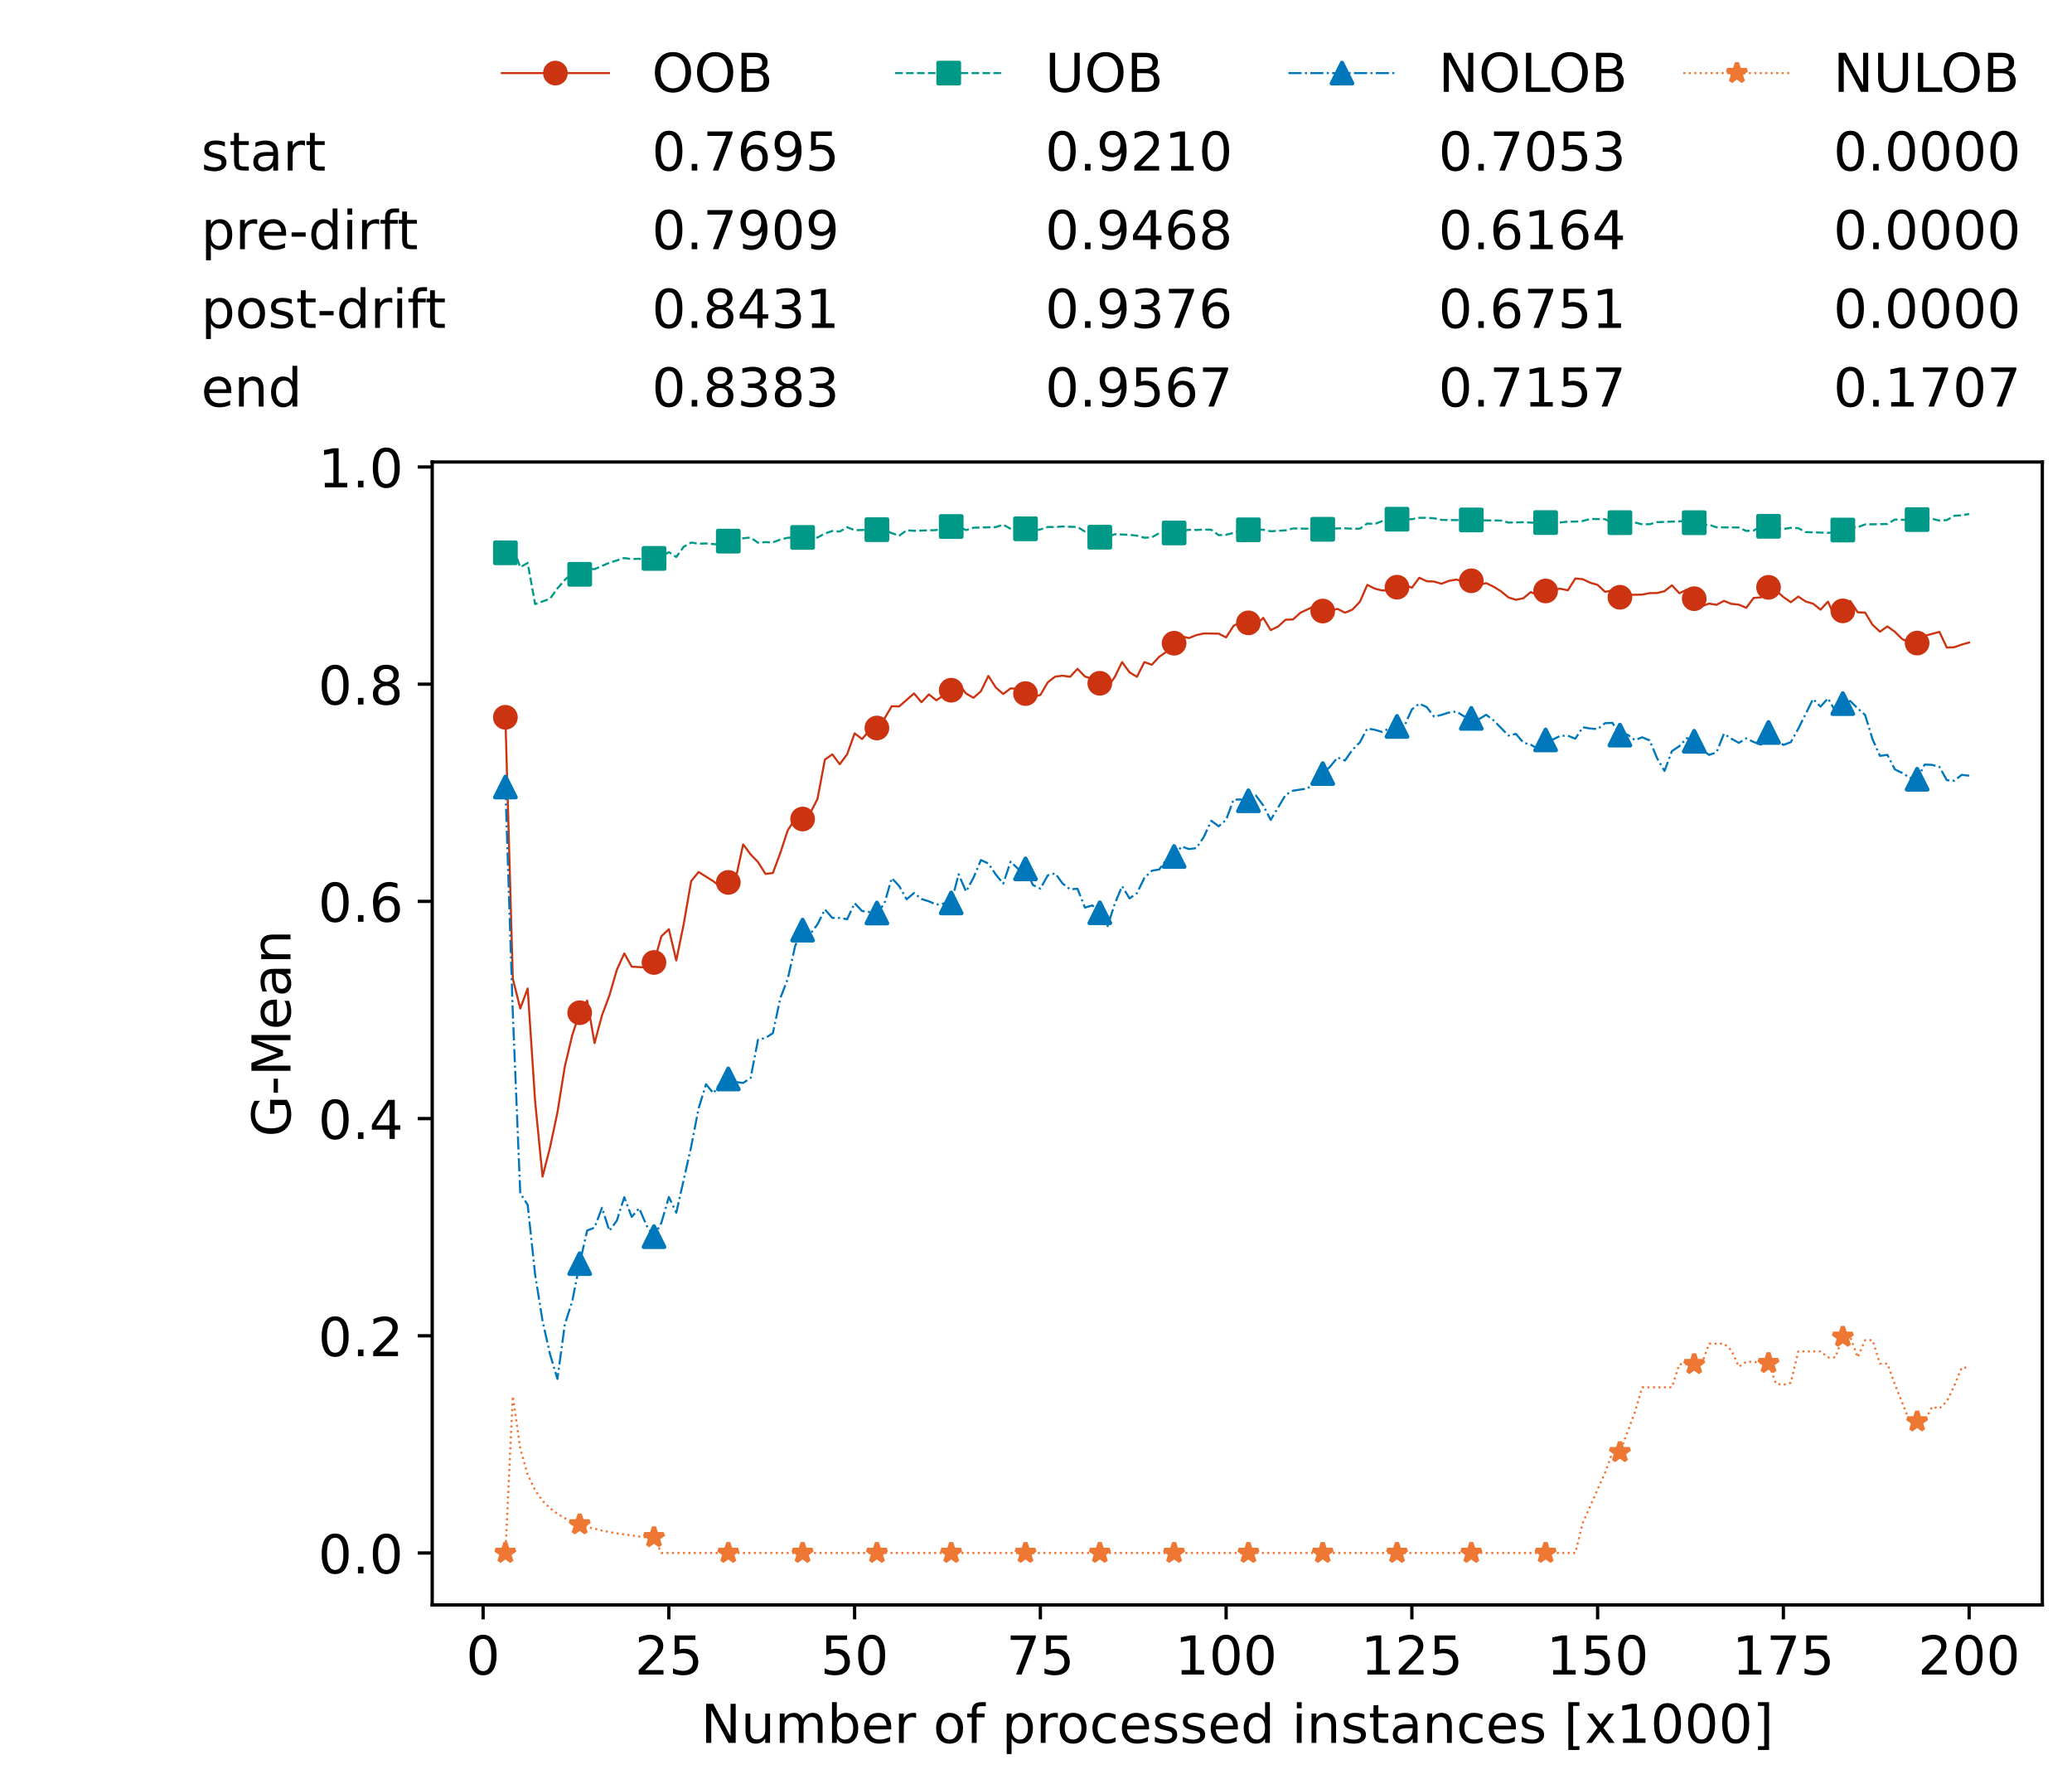 <?xml version="1.0" encoding="utf-8" standalone="no"?>
<!DOCTYPE svg PUBLIC "-//W3C//DTD SVG 1.1//EN"
  "http://www.w3.org/Graphics/SVG/1.1/DTD/svg11.dtd">
<!-- Created with matplotlib (https://matplotlib.org/) -->
<svg height="432.615pt" version="1.1" viewBox="0 0 502.65 432.615" width="502.65pt" xmlns="http://www.w3.org/2000/svg" xmlns:xlink="http://www.w3.org/1999/xlink">
 <defs>
  <style type="text/css">*{stroke-linecap:butt;stroke-linejoin:round;}</style>
 </defs>
 <g id="figure_1">
  <g id="patch_1">
   <path d="M 0 432.615 
L 502.65 432.615 
L 502.65 0 
L 0 0 
z
" style="fill:#ffffff;"/>
  </g>
  <g id="axes_1">
   <g id="patch_2">
    <path d="M 104.85 389.252 
L 495.45 389.252 
L 495.45 112.052 
L 104.85 112.052 
z
" style="fill:#ffffff;"/>
   </g>
   <g id="matplotlib.axis_1">
    <g id="xtick_1">
     <g id="line2d_1">
      <defs>
       <path d="M 0 0 
L 0 3.5 
" id="ma358ea5d11" style="stroke:#000000;stroke-width:0.8;"/>
      </defs>
      <g>
       <use style="stroke:#000000;stroke-width:0.8;" x="117.197" xlink:href="#ma358ea5d11" y="389.252"/>
      </g>
     </g>
     <g id="text_1">
      <!-- 0 -->
      <g transform="translate(113.061 406.13)scale(0.13 -0.13)">
       <defs>
        <path d="M 31.781 66.406 
Q 24.172 66.406 20.328 58.906 
Q 16.5 51.422 16.5 36.375 
Q 16.5 21.391 20.328 13.891 
Q 24.172 6.391 31.781 6.391 
Q 39.453 6.391 43.281 13.891 
Q 47.125 21.391 47.125 36.375 
Q 47.125 51.422 43.281 58.906 
Q 39.453 66.406 31.781 66.406 
z
M 31.781 74.219 
Q 44.047 74.219 50.516 64.516 
Q 56.984 54.828 56.984 36.375 
Q 56.984 17.969 50.516 8.266 
Q 44.047 -1.422 31.781 -1.422 
Q 19.531 -1.422 13.062 8.266 
Q 6.594 17.969 6.594 36.375 
Q 6.594 54.828 13.062 64.516 
Q 19.531 74.219 31.781 74.219 
z
" id="DejaVuSans-48"/>
       </defs>
       <use xlink:href="#DejaVuSans-48"/>
      </g>
     </g>
    </g>
    <g id="xtick_2">
     <g id="line2d_2">
      <g>
       <use style="stroke:#000000;stroke-width:0.8;" x="162.259" xlink:href="#ma358ea5d11" y="389.252"/>
      </g>
     </g>
     <g id="text_2">
      <!-- 25 -->
      <g transform="translate(153.988 406.13)scale(0.13 -0.13)">
       <defs>
        <path d="M 19.188 8.297 
L 53.609 8.297 
L 53.609 0 
L 7.328 0 
L 7.328 8.297 
Q 12.938 14.109 22.625 23.891 
Q 32.328 33.688 34.812 36.531 
Q 39.547 41.844 41.422 45.531 
Q 43.312 49.219 43.312 52.781 
Q 43.312 58.594 39.234 62.25 
Q 35.156 65.922 28.609 65.922 
Q 23.969 65.922 18.812 64.312 
Q 13.672 62.703 7.812 59.422 
L 7.812 69.391 
Q 13.766 71.781 18.938 73 
Q 24.125 74.219 28.422 74.219 
Q 39.75 74.219 46.484 68.547 
Q 53.219 62.891 53.219 53.422 
Q 53.219 48.922 51.531 44.891 
Q 49.859 40.875 45.406 35.406 
Q 44.188 33.984 37.641 27.219 
Q 31.109 20.453 19.188 8.297 
z
" id="DejaVuSans-50"/>
        <path d="M 10.797 72.906 
L 49.516 72.906 
L 49.516 64.594 
L 19.828 64.594 
L 19.828 46.734 
Q 21.969 47.469 24.109 47.828 
Q 26.266 48.188 28.422 48.188 
Q 40.625 48.188 47.75 41.5 
Q 54.891 34.812 54.891 23.391 
Q 54.891 11.625 47.562 5.094 
Q 40.234 -1.422 26.906 -1.422 
Q 22.312 -1.422 17.547 -0.641 
Q 12.797 0.141 7.719 1.703 
L 7.719 11.625 
Q 12.109 9.234 16.797 8.062 
Q 21.484 6.891 26.703 6.891 
Q 35.156 6.891 40.078 11.328 
Q 45.016 15.766 45.016 23.391 
Q 45.016 31 40.078 35.438 
Q 35.156 39.891 26.703 39.891 
Q 22.75 39.891 18.812 39.016 
Q 14.891 38.141 10.797 36.281 
z
" id="DejaVuSans-53"/>
       </defs>
       <use xlink:href="#DejaVuSans-50"/>
       <use x="63.623" xlink:href="#DejaVuSans-53"/>
      </g>
     </g>
    </g>
    <g id="xtick_3">
     <g id="line2d_3">
      <g>
       <use style="stroke:#000000;stroke-width:0.8;" x="207.322" xlink:href="#ma358ea5d11" y="389.252"/>
      </g>
     </g>
     <g id="text_3">
      <!-- 50 -->
      <g transform="translate(199.05 406.13)scale(0.13 -0.13)">
       <use xlink:href="#DejaVuSans-53"/>
       <use x="63.623" xlink:href="#DejaVuSans-48"/>
      </g>
     </g>
    </g>
    <g id="xtick_4">
     <g id="line2d_4">
      <g>
       <use style="stroke:#000000;stroke-width:0.8;" x="252.384" xlink:href="#ma358ea5d11" y="389.252"/>
      </g>
     </g>
     <g id="text_4">
      <!-- 75 -->
      <g transform="translate(244.113 406.13)scale(0.13 -0.13)">
       <defs>
        <path d="M 8.203 72.906 
L 55.078 72.906 
L 55.078 68.703 
L 28.609 0 
L 18.312 0 
L 43.219 64.594 
L 8.203 64.594 
z
" id="DejaVuSans-55"/>
       </defs>
       <use xlink:href="#DejaVuSans-55"/>
       <use x="63.623" xlink:href="#DejaVuSans-53"/>
      </g>
     </g>
    </g>
    <g id="xtick_5">
     <g id="line2d_5">
      <g>
       <use style="stroke:#000000;stroke-width:0.8;" x="297.446" xlink:href="#ma358ea5d11" y="389.252"/>
      </g>
     </g>
     <g id="text_5">
      <!-- 100 -->
      <g transform="translate(285.039 406.13)scale(0.13 -0.13)">
       <defs>
        <path d="M 12.406 8.297 
L 28.516 8.297 
L 28.516 63.922 
L 10.984 60.406 
L 10.984 69.391 
L 28.422 72.906 
L 38.281 72.906 
L 38.281 8.297 
L 54.391 8.297 
L 54.391 0 
L 12.406 0 
z
" id="DejaVuSans-49"/>
       </defs>
       <use xlink:href="#DejaVuSans-49"/>
       <use x="63.623" xlink:href="#DejaVuSans-48"/>
       <use x="127.246" xlink:href="#DejaVuSans-48"/>
      </g>
     </g>
    </g>
    <g id="xtick_6">
     <g id="line2d_6">
      <g>
       <use style="stroke:#000000;stroke-width:0.8;" x="342.509" xlink:href="#ma358ea5d11" y="389.252"/>
      </g>
     </g>
     <g id="text_6">
      <!-- 125 -->
      <g transform="translate(330.102 406.13)scale(0.13 -0.13)">
       <use xlink:href="#DejaVuSans-49"/>
       <use x="63.623" xlink:href="#DejaVuSans-50"/>
       <use x="127.246" xlink:href="#DejaVuSans-53"/>
      </g>
     </g>
    </g>
    <g id="xtick_7">
     <g id="line2d_7">
      <g>
       <use style="stroke:#000000;stroke-width:0.8;" x="387.571" xlink:href="#ma358ea5d11" y="389.252"/>
      </g>
     </g>
     <g id="text_7">
      <!-- 150 -->
      <g transform="translate(375.164 406.13)scale(0.13 -0.13)">
       <use xlink:href="#DejaVuSans-49"/>
       <use x="63.623" xlink:href="#DejaVuSans-53"/>
       <use x="127.246" xlink:href="#DejaVuSans-48"/>
      </g>
     </g>
    </g>
    <g id="xtick_8">
     <g id="line2d_8">
      <g>
       <use style="stroke:#000000;stroke-width:0.8;" x="432.633" xlink:href="#ma358ea5d11" y="389.252"/>
      </g>
     </g>
     <g id="text_8">
      <!-- 175 -->
      <g transform="translate(420.226 406.13)scale(0.13 -0.13)">
       <use xlink:href="#DejaVuSans-49"/>
       <use x="63.623" xlink:href="#DejaVuSans-55"/>
       <use x="127.246" xlink:href="#DejaVuSans-53"/>
      </g>
     </g>
    </g>
    <g id="xtick_9">
     <g id="line2d_9">
      <g>
       <use style="stroke:#000000;stroke-width:0.8;" x="477.695" xlink:href="#ma358ea5d11" y="389.252"/>
      </g>
     </g>
     <g id="text_9">
      <!-- 200 -->
      <g transform="translate(465.289 406.13)scale(0.13 -0.13)">
       <use xlink:href="#DejaVuSans-50"/>
       <use x="63.623" xlink:href="#DejaVuSans-48"/>
       <use x="127.246" xlink:href="#DejaVuSans-48"/>
      </g>
     </g>
    </g>
    <g id="text_10">
     <!-- Number of processed instances [x1000] -->
     <g transform="translate(170.025 422.711)scale(0.13 -0.13)">
      <defs>
       <path d="M 9.812 72.906 
L 23.094 72.906 
L 55.422 11.922 
L 55.422 72.906 
L 64.984 72.906 
L 64.984 0 
L 51.703 0 
L 19.391 60.984 
L 19.391 0 
L 9.812 0 
z
" id="DejaVuSans-78"/>
       <path d="M 8.5 21.578 
L 8.5 54.688 
L 17.484 54.688 
L 17.484 21.922 
Q 17.484 14.156 20.5 10.266 
Q 23.531 6.391 29.594 6.391 
Q 36.859 6.391 41.078 11.031 
Q 45.312 15.672 45.312 23.688 
L 45.312 54.688 
L 54.297 54.688 
L 54.297 0 
L 45.312 0 
L 45.312 8.406 
Q 42.047 3.422 37.719 1 
Q 33.406 -1.422 27.688 -1.422 
Q 18.266 -1.422 13.375 4.438 
Q 8.5 10.297 8.5 21.578 
z
M 31.109 56 
z
" id="DejaVuSans-117"/>
       <path d="M 52 44.188 
Q 55.375 50.25 60.062 53.125 
Q 64.75 56 71.094 56 
Q 79.641 56 84.281 50.016 
Q 88.922 44.047 88.922 33.016 
L 88.922 0 
L 79.891 0 
L 79.891 32.719 
Q 79.891 40.578 77.094 44.375 
Q 74.312 48.188 68.609 48.188 
Q 61.625 48.188 57.562 43.547 
Q 53.516 38.922 53.516 30.906 
L 53.516 0 
L 44.484 0 
L 44.484 32.719 
Q 44.484 40.625 41.703 44.406 
Q 38.922 48.188 33.109 48.188 
Q 26.219 48.188 22.156 43.531 
Q 18.109 38.875 18.109 30.906 
L 18.109 0 
L 9.078 0 
L 9.078 54.688 
L 18.109 54.688 
L 18.109 46.188 
Q 21.188 51.219 25.484 53.609 
Q 29.781 56 35.688 56 
Q 41.656 56 45.828 52.969 
Q 50 49.953 52 44.188 
z
" id="DejaVuSans-109"/>
       <path d="M 48.688 27.297 
Q 48.688 37.203 44.609 42.844 
Q 40.531 48.484 33.406 48.484 
Q 26.266 48.484 22.188 42.844 
Q 18.109 37.203 18.109 27.297 
Q 18.109 17.391 22.188 11.75 
Q 26.266 6.109 33.406 6.109 
Q 40.531 6.109 44.609 11.75 
Q 48.688 17.391 48.688 27.297 
z
M 18.109 46.391 
Q 20.953 51.266 25.266 53.625 
Q 29.594 56 35.594 56 
Q 45.562 56 51.781 48.094 
Q 58.016 40.188 58.016 27.297 
Q 58.016 14.406 51.781 6.484 
Q 45.562 -1.422 35.594 -1.422 
Q 29.594 -1.422 25.266 0.953 
Q 20.953 3.328 18.109 8.203 
L 18.109 0 
L 9.078 0 
L 9.078 75.984 
L 18.109 75.984 
z
" id="DejaVuSans-98"/>
       <path d="M 56.203 29.594 
L 56.203 25.203 
L 14.891 25.203 
Q 15.484 15.922 20.484 11.062 
Q 25.484 6.203 34.422 6.203 
Q 39.594 6.203 44.453 7.469 
Q 49.312 8.734 54.109 11.281 
L 54.109 2.781 
Q 49.266 0.734 44.188 -0.344 
Q 39.109 -1.422 33.891 -1.422 
Q 20.797 -1.422 13.156 6.188 
Q 5.516 13.812 5.516 26.812 
Q 5.516 40.234 12.766 48.109 
Q 20.016 56 32.328 56 
Q 43.359 56 49.781 48.891 
Q 56.203 41.797 56.203 29.594 
z
M 47.219 32.234 
Q 47.125 39.594 43.094 43.984 
Q 39.062 48.391 32.422 48.391 
Q 24.906 48.391 20.391 44.141 
Q 15.875 39.891 15.188 32.172 
z
" id="DejaVuSans-101"/>
       <path d="M 41.109 46.297 
Q 39.594 47.172 37.812 47.578 
Q 36.031 48 33.891 48 
Q 26.266 48 22.188 43.047 
Q 18.109 38.094 18.109 28.812 
L 18.109 0 
L 9.078 0 
L 9.078 54.688 
L 18.109 54.688 
L 18.109 46.188 
Q 20.953 51.172 25.484 53.578 
Q 30.031 56 36.531 56 
Q 37.453 56 38.578 55.875 
Q 39.703 55.766 41.062 55.516 
z
" id="DejaVuSans-114"/>
       <path id="DejaVuSans-32"/>
       <path d="M 30.609 48.391 
Q 23.391 48.391 19.188 42.75 
Q 14.984 37.109 14.984 27.297 
Q 14.984 17.484 19.156 11.844 
Q 23.344 6.203 30.609 6.203 
Q 37.797 6.203 41.984 11.859 
Q 46.188 17.531 46.188 27.297 
Q 46.188 37.016 41.984 42.703 
Q 37.797 48.391 30.609 48.391 
z
M 30.609 56 
Q 42.328 56 49.016 48.375 
Q 55.719 40.766 55.719 27.297 
Q 55.719 13.875 49.016 6.219 
Q 42.328 -1.422 30.609 -1.422 
Q 18.844 -1.422 12.172 6.219 
Q 5.516 13.875 5.516 27.297 
Q 5.516 40.766 12.172 48.375 
Q 18.844 56 30.609 56 
z
" id="DejaVuSans-111"/>
       <path d="M 37.109 75.984 
L 37.109 68.5 
L 28.516 68.5 
Q 23.688 68.5 21.797 66.547 
Q 19.922 64.594 19.922 59.516 
L 19.922 54.688 
L 34.719 54.688 
L 34.719 47.703 
L 19.922 47.703 
L 19.922 0 
L 10.891 0 
L 10.891 47.703 
L 2.297 47.703 
L 2.297 54.688 
L 10.891 54.688 
L 10.891 58.5 
Q 10.891 67.625 15.141 71.797 
Q 19.391 75.984 28.609 75.984 
z
" id="DejaVuSans-102"/>
       <path d="M 18.109 8.203 
L 18.109 -20.797 
L 9.078 -20.797 
L 9.078 54.688 
L 18.109 54.688 
L 18.109 46.391 
Q 20.953 51.266 25.266 53.625 
Q 29.594 56 35.594 56 
Q 45.562 56 51.781 48.094 
Q 58.016 40.188 58.016 27.297 
Q 58.016 14.406 51.781 6.484 
Q 45.562 -1.422 35.594 -1.422 
Q 29.594 -1.422 25.266 0.953 
Q 20.953 3.328 18.109 8.203 
z
M 48.688 27.297 
Q 48.688 37.203 44.609 42.844 
Q 40.531 48.484 33.406 48.484 
Q 26.266 48.484 22.188 42.844 
Q 18.109 37.203 18.109 27.297 
Q 18.109 17.391 22.188 11.75 
Q 26.266 6.109 33.406 6.109 
Q 40.531 6.109 44.609 11.75 
Q 48.688 17.391 48.688 27.297 
z
" id="DejaVuSans-112"/>
       <path d="M 48.781 52.594 
L 48.781 44.188 
Q 44.969 46.297 41.141 47.344 
Q 37.312 48.391 33.406 48.391 
Q 24.656 48.391 19.812 42.844 
Q 14.984 37.312 14.984 27.297 
Q 14.984 17.281 19.812 11.734 
Q 24.656 6.203 33.406 6.203 
Q 37.312 6.203 41.141 7.25 
Q 44.969 8.297 48.781 10.406 
L 48.781 2.094 
Q 45.016 0.344 40.984 -0.531 
Q 36.969 -1.422 32.422 -1.422 
Q 20.062 -1.422 12.781 6.344 
Q 5.516 14.109 5.516 27.297 
Q 5.516 40.672 12.859 48.328 
Q 20.219 56 33.016 56 
Q 37.156 56 41.109 55.141 
Q 45.062 54.297 48.781 52.594 
z
" id="DejaVuSans-99"/>
       <path d="M 44.281 53.078 
L 44.281 44.578 
Q 40.484 46.531 36.375 47.5 
Q 32.281 48.484 27.875 48.484 
Q 21.188 48.484 17.844 46.438 
Q 14.5 44.391 14.5 40.281 
Q 14.5 37.156 16.891 35.375 
Q 19.281 33.594 26.516 31.984 
L 29.594 31.297 
Q 39.156 29.25 43.188 25.516 
Q 47.219 21.781 47.219 15.094 
Q 47.219 7.469 41.188 3.016 
Q 35.156 -1.422 24.609 -1.422 
Q 20.219 -1.422 15.453 -0.562 
Q 10.688 0.297 5.422 2 
L 5.422 11.281 
Q 10.406 8.688 15.234 7.391 
Q 20.062 6.109 24.812 6.109 
Q 31.156 6.109 34.562 8.281 
Q 37.984 10.453 37.984 14.406 
Q 37.984 18.062 35.516 20.016 
Q 33.062 21.969 24.703 23.781 
L 21.578 24.516 
Q 13.234 26.266 9.516 29.906 
Q 5.812 33.547 5.812 39.891 
Q 5.812 47.609 11.281 51.797 
Q 16.75 56 26.812 56 
Q 31.781 56 36.172 55.266 
Q 40.578 54.547 44.281 53.078 
z
" id="DejaVuSans-115"/>
       <path d="M 45.406 46.391 
L 45.406 75.984 
L 54.391 75.984 
L 54.391 0 
L 45.406 0 
L 45.406 8.203 
Q 42.578 3.328 38.25 0.953 
Q 33.938 -1.422 27.875 -1.422 
Q 17.969 -1.422 11.734 6.484 
Q 5.516 14.406 5.516 27.297 
Q 5.516 40.188 11.734 48.094 
Q 17.969 56 27.875 56 
Q 33.938 56 38.25 53.625 
Q 42.578 51.266 45.406 46.391 
z
M 14.797 27.297 
Q 14.797 17.391 18.875 11.75 
Q 22.953 6.109 30.078 6.109 
Q 37.203 6.109 41.297 11.75 
Q 45.406 17.391 45.406 27.297 
Q 45.406 37.203 41.297 42.844 
Q 37.203 48.484 30.078 48.484 
Q 22.953 48.484 18.875 42.844 
Q 14.797 37.203 14.797 27.297 
z
" id="DejaVuSans-100"/>
       <path d="M 9.422 54.688 
L 18.406 54.688 
L 18.406 0 
L 9.422 0 
z
M 9.422 75.984 
L 18.406 75.984 
L 18.406 64.594 
L 9.422 64.594 
z
" id="DejaVuSans-105"/>
       <path d="M 54.891 33.016 
L 54.891 0 
L 45.906 0 
L 45.906 32.719 
Q 45.906 40.484 42.875 44.328 
Q 39.844 48.188 33.797 48.188 
Q 26.516 48.188 22.312 43.547 
Q 18.109 38.922 18.109 30.906 
L 18.109 0 
L 9.078 0 
L 9.078 54.688 
L 18.109 54.688 
L 18.109 46.188 
Q 21.344 51.125 25.703 53.562 
Q 30.078 56 35.797 56 
Q 45.219 56 50.047 50.172 
Q 54.891 44.344 54.891 33.016 
z
" id="DejaVuSans-110"/>
       <path d="M 18.312 70.219 
L 18.312 54.688 
L 36.812 54.688 
L 36.812 47.703 
L 18.312 47.703 
L 18.312 18.016 
Q 18.312 11.328 20.141 9.422 
Q 21.969 7.516 27.594 7.516 
L 36.812 7.516 
L 36.812 0 
L 27.594 0 
Q 17.188 0 13.234 3.875 
Q 9.281 7.766 9.281 18.016 
L 9.281 47.703 
L 2.688 47.703 
L 2.688 54.688 
L 9.281 54.688 
L 9.281 70.219 
z
" id="DejaVuSans-116"/>
       <path d="M 34.281 27.484 
Q 23.391 27.484 19.188 25 
Q 14.984 22.516 14.984 16.5 
Q 14.984 11.719 18.141 8.906 
Q 21.297 6.109 26.703 6.109 
Q 34.188 6.109 38.703 11.406 
Q 43.219 16.703 43.219 25.484 
L 43.219 27.484 
z
M 52.203 31.203 
L 52.203 0 
L 43.219 0 
L 43.219 8.297 
Q 40.141 3.328 35.547 0.953 
Q 30.953 -1.422 24.312 -1.422 
Q 15.922 -1.422 10.953 3.297 
Q 6 8.016 6 15.922 
Q 6 25.141 12.172 29.828 
Q 18.359 34.516 30.609 34.516 
L 43.219 34.516 
L 43.219 35.406 
Q 43.219 41.609 39.141 45 
Q 35.062 48.391 27.688 48.391 
Q 23 48.391 18.547 47.266 
Q 14.109 46.141 10.016 43.891 
L 10.016 52.203 
Q 14.938 54.109 19.578 55.047 
Q 24.219 56 28.609 56 
Q 40.484 56 46.344 49.844 
Q 52.203 43.703 52.203 31.203 
z
" id="DejaVuSans-97"/>
       <path d="M 8.594 75.984 
L 29.297 75.984 
L 29.297 69 
L 17.578 69 
L 17.578 -6.203 
L 29.297 -6.203 
L 29.297 -13.188 
L 8.594 -13.188 
z
" id="DejaVuSans-91"/>
       <path d="M 54.891 54.688 
L 35.109 28.078 
L 55.906 0 
L 45.312 0 
L 29.391 21.484 
L 13.484 0 
L 2.875 0 
L 24.125 28.609 
L 4.688 54.688 
L 15.281 54.688 
L 29.781 35.203 
L 44.281 54.688 
z
" id="DejaVuSans-120"/>
       <path d="M 30.422 75.984 
L 30.422 -13.188 
L 9.719 -13.188 
L 9.719 -6.203 
L 21.391 -6.203 
L 21.391 69 
L 9.719 69 
L 9.719 75.984 
z
" id="DejaVuSans-93"/>
      </defs>
      <use xlink:href="#DejaVuSans-78"/>
      <use x="74.805" xlink:href="#DejaVuSans-117"/>
      <use x="138.184" xlink:href="#DejaVuSans-109"/>
      <use x="235.596" xlink:href="#DejaVuSans-98"/>
      <use x="299.072" xlink:href="#DejaVuSans-101"/>
      <use x="360.596" xlink:href="#DejaVuSans-114"/>
      <use x="401.709" xlink:href="#DejaVuSans-32"/>
      <use x="433.496" xlink:href="#DejaVuSans-111"/>
      <use x="494.678" xlink:href="#DejaVuSans-102"/>
      <use x="529.883" xlink:href="#DejaVuSans-32"/>
      <use x="561.67" xlink:href="#DejaVuSans-112"/>
      <use x="625.146" xlink:href="#DejaVuSans-114"/>
      <use x="664.01" xlink:href="#DejaVuSans-111"/>
      <use x="725.191" xlink:href="#DejaVuSans-99"/>
      <use x="780.172" xlink:href="#DejaVuSans-101"/>
      <use x="841.695" xlink:href="#DejaVuSans-115"/>
      <use x="893.795" xlink:href="#DejaVuSans-115"/>
      <use x="945.895" xlink:href="#DejaVuSans-101"/>
      <use x="1007.418" xlink:href="#DejaVuSans-100"/>
      <use x="1070.895" xlink:href="#DejaVuSans-32"/>
      <use x="1102.682" xlink:href="#DejaVuSans-105"/>
      <use x="1130.465" xlink:href="#DejaVuSans-110"/>
      <use x="1193.844" xlink:href="#DejaVuSans-115"/>
      <use x="1245.943" xlink:href="#DejaVuSans-116"/>
      <use x="1285.152" xlink:href="#DejaVuSans-97"/>
      <use x="1346.432" xlink:href="#DejaVuSans-110"/>
      <use x="1409.811" xlink:href="#DejaVuSans-99"/>
      <use x="1464.791" xlink:href="#DejaVuSans-101"/>
      <use x="1526.314" xlink:href="#DejaVuSans-115"/>
      <use x="1578.414" xlink:href="#DejaVuSans-32"/>
      <use x="1610.201" xlink:href="#DejaVuSans-91"/>
      <use x="1649.215" xlink:href="#DejaVuSans-120"/>
      <use x="1708.395" xlink:href="#DejaVuSans-49"/>
      <use x="1772.018" xlink:href="#DejaVuSans-48"/>
      <use x="1835.641" xlink:href="#DejaVuSans-48"/>
      <use x="1899.264" xlink:href="#DejaVuSans-48"/>
      <use x="1962.887" xlink:href="#DejaVuSans-93"/>
     </g>
    </g>
   </g>
   <g id="matplotlib.axis_2">
    <g id="ytick_1">
     <g id="line2d_10">
      <defs>
       <path d="M 0 0 
L -3.5 0 
" id="m92f39d5bdc" style="stroke:#000000;stroke-width:0.8;"/>
      </defs>
      <g>
       <use style="stroke:#000000;stroke-width:0.8;" x="104.85" xlink:href="#m92f39d5bdc" y="376.652"/>
      </g>
     </g>
     <g id="text_11">
      <!-- 0.0 -->
      <g transform="translate(77.176 381.591)scale(0.13 -0.13)">
       <defs>
        <path d="M 10.688 12.406 
L 21 12.406 
L 21 0 
L 10.688 0 
z
" id="DejaVuSans-46"/>
       </defs>
       <use xlink:href="#DejaVuSans-48"/>
       <use x="63.623" xlink:href="#DejaVuSans-46"/>
       <use x="95.41" xlink:href="#DejaVuSans-48"/>
      </g>
     </g>
    </g>
    <g id="ytick_2">
     <g id="line2d_11">
      <g>
       <use style="stroke:#000000;stroke-width:0.8;" x="104.85" xlink:href="#m92f39d5bdc" y="323.972"/>
      </g>
     </g>
     <g id="text_12">
      <!-- 0.2 -->
      <g transform="translate(77.176 328.911)scale(0.13 -0.13)">
       <use xlink:href="#DejaVuSans-48"/>
       <use x="63.623" xlink:href="#DejaVuSans-46"/>
       <use x="95.41" xlink:href="#DejaVuSans-50"/>
      </g>
     </g>
    </g>
    <g id="ytick_3">
     <g id="line2d_12">
      <g>
       <use style="stroke:#000000;stroke-width:0.8;" x="104.85" xlink:href="#m92f39d5bdc" y="271.293"/>
      </g>
     </g>
     <g id="text_13">
      <!-- 0.4 -->
      <g transform="translate(77.176 276.232)scale(0.13 -0.13)">
       <defs>
        <path d="M 37.797 64.312 
L 12.891 25.391 
L 37.797 25.391 
z
M 35.203 72.906 
L 47.609 72.906 
L 47.609 25.391 
L 58.016 25.391 
L 58.016 17.188 
L 47.609 17.188 
L 47.609 0 
L 37.797 0 
L 37.797 17.188 
L 4.891 17.188 
L 4.891 26.703 
z
" id="DejaVuSans-52"/>
       </defs>
       <use xlink:href="#DejaVuSans-48"/>
       <use x="63.623" xlink:href="#DejaVuSans-46"/>
       <use x="95.41" xlink:href="#DejaVuSans-52"/>
      </g>
     </g>
    </g>
    <g id="ytick_4">
     <g id="line2d_13">
      <g>
       <use style="stroke:#000000;stroke-width:0.8;" x="104.85" xlink:href="#m92f39d5bdc" y="218.614"/>
      </g>
     </g>
     <g id="text_14">
      <!-- 0.6 -->
      <g transform="translate(77.176 223.553)scale(0.13 -0.13)">
       <defs>
        <path d="M 33.016 40.375 
Q 26.375 40.375 22.484 35.828 
Q 18.609 31.297 18.609 23.391 
Q 18.609 15.531 22.484 10.953 
Q 26.375 6.391 33.016 6.391 
Q 39.656 6.391 43.531 10.953 
Q 47.406 15.531 47.406 23.391 
Q 47.406 31.297 43.531 35.828 
Q 39.656 40.375 33.016 40.375 
z
M 52.594 71.297 
L 52.594 62.312 
Q 48.875 64.062 45.094 64.984 
Q 41.312 65.922 37.594 65.922 
Q 27.828 65.922 22.672 59.328 
Q 17.531 52.734 16.797 39.406 
Q 19.672 43.656 24.016 45.922 
Q 28.375 48.188 33.594 48.188 
Q 44.578 48.188 50.953 41.516 
Q 57.328 34.859 57.328 23.391 
Q 57.328 12.156 50.688 5.359 
Q 44.047 -1.422 33.016 -1.422 
Q 20.359 -1.422 13.672 8.266 
Q 6.984 17.969 6.984 36.375 
Q 6.984 53.656 15.188 63.938 
Q 23.391 74.219 37.203 74.219 
Q 40.922 74.219 44.703 73.484 
Q 48.484 72.75 52.594 71.297 
z
" id="DejaVuSans-54"/>
       </defs>
       <use xlink:href="#DejaVuSans-48"/>
       <use x="63.623" xlink:href="#DejaVuSans-46"/>
       <use x="95.41" xlink:href="#DejaVuSans-54"/>
      </g>
     </g>
    </g>
    <g id="ytick_5">
     <g id="line2d_14">
      <g>
       <use style="stroke:#000000;stroke-width:0.8;" x="104.85" xlink:href="#m92f39d5bdc" y="165.934"/>
      </g>
     </g>
     <g id="text_15">
      <!-- 0.8 -->
      <g transform="translate(77.176 170.873)scale(0.13 -0.13)">
       <defs>
        <path d="M 31.781 34.625 
Q 24.75 34.625 20.719 30.859 
Q 16.703 27.094 16.703 20.516 
Q 16.703 13.922 20.719 10.156 
Q 24.75 6.391 31.781 6.391 
Q 38.812 6.391 42.859 10.172 
Q 46.922 13.969 46.922 20.516 
Q 46.922 27.094 42.891 30.859 
Q 38.875 34.625 31.781 34.625 
z
M 21.922 38.812 
Q 15.578 40.375 12.031 44.719 
Q 8.5 49.078 8.5 55.328 
Q 8.5 64.062 14.719 69.141 
Q 20.953 74.219 31.781 74.219 
Q 42.672 74.219 48.875 69.141 
Q 55.078 64.062 55.078 55.328 
Q 55.078 49.078 51.531 44.719 
Q 48 40.375 41.703 38.812 
Q 48.828 37.156 52.797 32.312 
Q 56.781 27.484 56.781 20.516 
Q 56.781 9.906 50.312 4.234 
Q 43.844 -1.422 31.781 -1.422 
Q 19.734 -1.422 13.25 4.234 
Q 6.781 9.906 6.781 20.516 
Q 6.781 27.484 10.781 32.312 
Q 14.797 37.156 21.922 38.812 
z
M 18.312 54.391 
Q 18.312 48.734 21.844 45.562 
Q 25.391 42.391 31.781 42.391 
Q 38.141 42.391 41.719 45.562 
Q 45.312 48.734 45.312 54.391 
Q 45.312 60.062 41.719 63.234 
Q 38.141 66.406 31.781 66.406 
Q 25.391 66.406 21.844 63.234 
Q 18.312 60.062 18.312 54.391 
z
" id="DejaVuSans-56"/>
       </defs>
       <use xlink:href="#DejaVuSans-48"/>
       <use x="63.623" xlink:href="#DejaVuSans-46"/>
       <use x="95.41" xlink:href="#DejaVuSans-56"/>
      </g>
     </g>
    </g>
    <g id="ytick_6">
     <g id="line2d_15">
      <g>
       <use style="stroke:#000000;stroke-width:0.8;" x="104.85" xlink:href="#m92f39d5bdc" y="113.255"/>
      </g>
     </g>
     <g id="text_16">
      <!-- 1.0 -->
      <g transform="translate(77.176 118.194)scale(0.13 -0.13)">
       <use xlink:href="#DejaVuSans-49"/>
       <use x="63.623" xlink:href="#DejaVuSans-46"/>
       <use x="95.41" xlink:href="#DejaVuSans-48"/>
      </g>
     </g>
    </g>
    <g id="text_17">
     <!-- G-Mean -->
     <g transform="translate(70.472 275.744)rotate(-90)scale(0.13 -0.13)">
      <defs>
       <path d="M 59.516 10.406 
L 59.516 29.984 
L 43.406 29.984 
L 43.406 38.094 
L 69.281 38.094 
L 69.281 6.781 
Q 63.578 2.734 56.688 0.656 
Q 49.812 -1.422 42 -1.422 
Q 24.906 -1.422 15.25 8.562 
Q 5.609 18.562 5.609 36.375 
Q 5.609 54.25 15.25 64.234 
Q 24.906 74.219 42 74.219 
Q 49.125 74.219 55.547 72.453 
Q 61.969 70.703 67.391 67.281 
L 67.391 56.781 
Q 61.922 61.422 55.766 63.766 
Q 49.609 66.109 42.828 66.109 
Q 29.438 66.109 22.719 58.641 
Q 16.016 51.172 16.016 36.375 
Q 16.016 21.625 22.719 14.156 
Q 29.438 6.688 42.828 6.688 
Q 48.047 6.688 52.141 7.594 
Q 56.25 8.5 59.516 10.406 
z
" id="DejaVuSans-71"/>
       <path d="M 4.891 31.391 
L 31.203 31.391 
L 31.203 23.391 
L 4.891 23.391 
z
" id="DejaVuSans-45"/>
       <path d="M 9.812 72.906 
L 24.516 72.906 
L 43.109 23.297 
L 61.812 72.906 
L 76.516 72.906 
L 76.516 0 
L 66.891 0 
L 66.891 64.016 
L 48.094 14.016 
L 38.188 14.016 
L 19.391 64.016 
L 19.391 0 
L 9.812 0 
z
" id="DejaVuSans-77"/>
      </defs>
      <use xlink:href="#DejaVuSans-71"/>
      <use x="77.49" xlink:href="#DejaVuSans-45"/>
      <use x="113.574" xlink:href="#DejaVuSans-77"/>
      <use x="199.854" xlink:href="#DejaVuSans-101"/>
      <use x="261.377" xlink:href="#DejaVuSans-97"/>
      <use x="322.656" xlink:href="#DejaVuSans-110"/>
     </g>
    </g>
   </g>
   <g id="line2d_16"/>
   <g id="line2d_17"/>
   <g id="line2d_18"/>
   <g id="line2d_19"/>
   <g id="line2d_20"/>
   <g id="line2d_21">
    <path clip-path="url(#p722eb4466e)" d="M 122.605 173.97 
L 124.407 237.37 
L 126.21 244.591 
L 128.012 239.743 
L 129.815 267.125 
L 131.617 285.379 
L 133.419 278.346 
L 135.222 269.842 
L 137.024 258.643 
L 138.827 251.06 
L 140.629 245.622 
L 142.432 242.687 
L 144.234 252.992 
L 146.037 246.258 
L 147.839 241.425 
L 149.642 235.205 
L 151.444 231.24 
L 153.247 234.451 
L 156.852 234.656 
L 158.654 233.431 
L 160.457 227.065 
L 162.259 225.365 
L 164.062 232.938 
L 165.864 224.104 
L 167.667 213.718 
L 169.469 211.483 
L 173.074 213.747 
L 174.877 215.182 
L 176.679 214.015 
L 178.482 213.077 
L 180.284 204.79 
L 182.087 207.22 
L 183.889 209.077 
L 185.692 211.945 
L 187.494 211.732 
L 189.297 206.877 
L 191.099 201.381 
L 192.902 198.614 
L 194.704 198.642 
L 196.507 197.282 
L 198.309 193.799 
L 200.112 184.224 
L 201.914 182.96 
L 203.717 185.35 
L 205.519 182.927 
L 207.322 177.858 
L 209.124 179.24 
L 210.927 177.155 
L 212.729 176.568 
L 214.532 174.316 
L 216.334 171.278 
L 218.137 171.326 
L 221.742 168.179 
L 223.544 170.317 
L 225.347 168.408 
L 227.149 169.851 
L 230.754 167.403 
L 232.557 165.86 
L 234.359 168.205 
L 236.162 169.233 
L 237.964 167.653 
L 239.767 163.935 
L 241.569 166.73 
L 243.372 168.321 
L 245.174 166.957 
L 246.976 167.069 
L 248.779 168.218 
L 250.581 169.039 
L 252.384 168.553 
L 254.186 165.486 
L 255.989 164.099 
L 257.791 163.874 
L 259.594 164.146 
L 261.396 162.222 
L 263.199 164.081 
L 265.001 164.65 
L 268.606 166.802 
L 270.409 164.23 
L 272.211 160.583 
L 274.014 163.067 
L 275.816 164.137 
L 277.619 160.576 
L 279.421 161.229 
L 281.224 159.28 
L 283.026 158.039 
L 284.829 156.001 
L 286.631 154.329 
L 288.434 154.754 
L 290.236 154.033 
L 292.039 153.633 
L 295.644 153.686 
L 297.446 154.589 
L 299.249 151.79 
L 301.051 150.821 
L 302.854 151.064 
L 304.656 151.604 
L 306.459 149.857 
L 308.261 152.824 
L 310.064 151.946 
L 311.866 150.306 
L 313.669 150.238 
L 315.471 148.612 
L 319.076 146.904 
L 320.879 148.2 
L 322.681 148.06 
L 324.484 147.679 
L 326.286 148.595 
L 328.089 147.85 
L 329.891 145.955 
L 331.694 141.848 
L 333.496 142.755 
L 335.299 143.215 
L 337.101 143.11 
L 340.706 141.803 
L 342.509 142.549 
L 344.311 140.123 
L 346.114 140.966 
L 347.916 141.05 
L 349.719 141.581 
L 351.521 140.868 
L 353.324 140.565 
L 355.126 141.138 
L 356.928 140.859 
L 358.731 141.85 
L 360.533 141.423 
L 362.336 142.298 
L 364.138 143.413 
L 365.941 144.895 
L 367.743 145.469 
L 369.546 145.098 
L 371.348 143.599 
L 373.151 144.433 
L 374.953 143.329 
L 376.756 142.906 
L 378.558 142.798 
L 380.361 143.161 
L 382.163 140.301 
L 383.966 140.474 
L 385.768 141.324 
L 387.571 141.852 
L 389.373 143.533 
L 391.176 143.207 
L 392.978 144.857 
L 394.781 144.296 
L 398.386 144.207 
L 400.188 143.849 
L 401.991 143.831 
L 403.793 143.392 
L 405.596 141.958 
L 407.398 143.878 
L 409.201 143.015 
L 411.003 145.199 
L 412.806 147.025 
L 414.608 146.394 
L 416.411 146.679 
L 418.213 145.737 
L 420.016 146.452 
L 421.818 146.646 
L 423.621 147.408 
L 425.423 145.019 
L 427.226 144.869 
L 429.028 142.449 
L 430.831 143.206 
L 432.633 144.804 
L 434.436 146.059 
L 436.238 144.684 
L 438.041 145.881 
L 439.843 146.416 
L 441.646 147.86 
L 443.448 145.92 
L 445.251 149.863 
L 447.053 148.155 
L 448.856 145.767 
L 450.658 148.496 
L 452.461 148.578 
L 454.263 151.531 
L 456.066 153.201 
L 457.868 151.922 
L 459.671 153.232 
L 461.473 154.998 
L 463.276 155.827 
L 465.078 155.966 
L 466.881 154.216 
L 470.485 153.256 
L 472.288 157.058 
L 474.09 156.971 
L 475.893 156.335 
L 477.695 155.834 
L 477.695 155.834 
" style="fill:none;stroke:#cc3311;stroke-linecap:square;stroke-width:0.5;"/>
    <defs>
     <path d="M 0 2.5 
C 0.663 2.5 1.299 2.237 1.768 1.768 
C 2.237 1.299 2.5 0.663 2.5 0 
C 2.5 -0.663 2.237 -1.299 1.768 -1.768 
C 1.299 -2.237 0.663 -2.5 0 -2.5 
C -0.663 -2.5 -1.299 -2.237 -1.768 -1.768 
C -2.237 -1.299 -2.5 -0.663 -2.5 0 
C -2.5 0.663 -2.237 1.299 -1.768 1.768 
C -1.299 2.237 -0.663 2.5 0 2.5 
z
" id="m766101ec94" style="stroke:#cc3311;"/>
    </defs>
    <g clip-path="url(#p722eb4466e)">
     <use style="fill:#cc3311;stroke:#cc3311;" x="122.605" xlink:href="#m766101ec94" y="173.97"/>
     <use style="fill:#cc3311;stroke:#cc3311;" x="140.629" xlink:href="#m766101ec94" y="245.622"/>
     <use style="fill:#cc3311;stroke:#cc3311;" x="158.654" xlink:href="#m766101ec94" y="233.431"/>
     <use style="fill:#cc3311;stroke:#cc3311;" x="176.679" xlink:href="#m766101ec94" y="214.015"/>
     <use style="fill:#cc3311;stroke:#cc3311;" x="194.704" xlink:href="#m766101ec94" y="198.642"/>
     <use style="fill:#cc3311;stroke:#cc3311;" x="212.729" xlink:href="#m766101ec94" y="176.568"/>
     <use style="fill:#cc3311;stroke:#cc3311;" x="230.754" xlink:href="#m766101ec94" y="167.403"/>
     <use style="fill:#cc3311;stroke:#cc3311;" x="248.779" xlink:href="#m766101ec94" y="168.218"/>
     <use style="fill:#cc3311;stroke:#cc3311;" x="266.804" xlink:href="#m766101ec94" y="165.723"/>
     <use style="fill:#cc3311;stroke:#cc3311;" x="284.829" xlink:href="#m766101ec94" y="156.001"/>
     <use style="fill:#cc3311;stroke:#cc3311;" x="302.854" xlink:href="#m766101ec94" y="151.064"/>
     <use style="fill:#cc3311;stroke:#cc3311;" x="320.879" xlink:href="#m766101ec94" y="148.2"/>
     <use style="fill:#cc3311;stroke:#cc3311;" x="338.904" xlink:href="#m766101ec94" y="142.415"/>
     <use style="fill:#cc3311;stroke:#cc3311;" x="356.928" xlink:href="#m766101ec94" y="140.859"/>
     <use style="fill:#cc3311;stroke:#cc3311;" x="374.953" xlink:href="#m766101ec94" y="143.329"/>
     <use style="fill:#cc3311;stroke:#cc3311;" x="392.978" xlink:href="#m766101ec94" y="144.857"/>
     <use style="fill:#cc3311;stroke:#cc3311;" x="411.003" xlink:href="#m766101ec94" y="145.199"/>
     <use style="fill:#cc3311;stroke:#cc3311;" x="429.028" xlink:href="#m766101ec94" y="142.449"/>
     <use style="fill:#cc3311;stroke:#cc3311;" x="447.053" xlink:href="#m766101ec94" y="148.155"/>
     <use style="fill:#cc3311;stroke:#cc3311;" x="465.078" xlink:href="#m766101ec94" y="155.966"/>
    </g>
   </g>
   <g id="line2d_22"/>
   <g id="line2d_23"/>
   <g id="line2d_24"/>
   <g id="line2d_25"/>
   <g id="line2d_26">
    <path clip-path="url(#p722eb4466e)" d="M 122.605 134.072 
L 124.407 132.633 
L 126.21 137.563 
L 128.012 136.531 
L 129.815 146.518 
L 133.419 145.225 
L 135.222 142.726 
L 137.024 140.641 
L 138.827 139.018 
L 140.629 139.287 
L 142.432 137.915 
L 144.234 138.034 
L 147.839 136.48 
L 151.444 135.355 
L 153.247 135.584 
L 155.049 135.516 
L 156.852 135.9 
L 160.457 135.062 
L 162.259 133.896 
L 164.062 135.09 
L 165.864 132.607 
L 167.667 131.588 
L 169.469 131.866 
L 171.272 131.803 
L 174.877 132.125 
L 176.679 131.24 
L 178.482 131.313 
L 180.284 130.545 
L 182.087 130.37 
L 183.889 131.62 
L 185.692 131.482 
L 187.494 131.546 
L 189.297 130.877 
L 191.099 130.419 
L 194.704 130.346 
L 196.507 130.492 
L 198.309 130.374 
L 200.112 129.394 
L 201.914 128.784 
L 203.717 128.915 
L 205.519 127.873 
L 207.322 128.588 
L 209.124 128.547 
L 210.927 128.391 
L 214.532 128.505 
L 216.334 129.307 
L 218.137 129.926 
L 219.939 128.608 
L 221.742 128.735 
L 227.149 128.56 
L 228.952 127.671 
L 232.557 127.733 
L 234.359 128.566 
L 236.162 127.99 
L 241.569 127.834 
L 243.372 127.255 
L 245.174 128.255 
L 248.779 128.251 
L 250.581 128.708 
L 252.384 128.41 
L 254.186 127.811 
L 255.989 127.814 
L 257.791 127.697 
L 261.396 127.823 
L 263.199 128.916 
L 266.804 130.288 
L 268.606 130.247 
L 270.409 129.575 
L 274.014 129.708 
L 275.816 129.918 
L 277.619 130.41 
L 279.421 130.337 
L 281.224 129.29 
L 283.026 129.344 
L 284.829 129.263 
L 286.631 128.814 
L 288.434 128.487 
L 290.236 128.533 
L 292.039 128.438 
L 293.841 128.49 
L 295.644 129.791 
L 297.446 129.704 
L 299.249 129.229 
L 301.051 128.566 
L 304.656 128.447 
L 306.459 128.483 
L 308.261 128.841 
L 311.866 128.63 
L 313.669 128.166 
L 322.681 128.303 
L 324.484 128.154 
L 326.286 128.126 
L 328.089 128.244 
L 329.891 128.217 
L 331.694 126.966 
L 333.496 127.093 
L 335.299 126.405 
L 337.101 126.416 
L 338.904 125.925 
L 342.509 125.918 
L 344.311 125.59 
L 346.114 125.585 
L 347.916 125.696 
L 349.719 126.098 
L 364.138 126.248 
L 365.941 126.739 
L 369.546 126.658 
L 373.151 126.827 
L 376.756 126.742 
L 378.558 126.707 
L 380.361 126.523 
L 382.163 126.512 
L 383.966 126.362 
L 385.768 125.86 
L 389.373 125.924 
L 391.176 126.82 
L 396.583 126.719 
L 398.386 127.164 
L 400.188 127.135 
L 401.991 126.641 
L 409.201 126.38 
L 411.003 126.777 
L 412.806 127.32 
L 414.608 127.277 
L 416.411 127.891 
L 421.818 127.932 
L 423.621 128.779 
L 425.423 128.667 
L 427.226 127.642 
L 429.028 127.642 
L 430.831 128.128 
L 432.633 128.312 
L 434.436 128.012 
L 436.238 128.097 
L 438.041 129.053 
L 441.646 129.165 
L 443.448 129.235 
L 445.251 129.067 
L 447.053 128.549 
L 448.856 127.879 
L 450.658 127.865 
L 452.461 127.186 
L 457.868 127.089 
L 459.671 126.009 
L 463.276 126.113 
L 465.078 126.016 
L 466.881 125.358 
L 470.485 126.266 
L 472.288 126.138 
L 474.09 125.093 
L 475.893 124.989 
L 477.695 124.652 
L 477.695 124.652 
" style="fill:none;stroke:#009988;stroke-dasharray:1.85,0.8;stroke-dashoffset:0;stroke-width:0.5;"/>
    <defs>
     <path d="M -2.5 2.5 
L 2.5 2.5 
L 2.5 -2.5 
L -2.5 -2.5 
z
" id="m1a8f58d530" style="stroke:#009988;stroke-linejoin:miter;"/>
    </defs>
    <g clip-path="url(#p722eb4466e)">
     <use style="fill:#009988;stroke:#009988;stroke-linejoin:miter;" x="122.605" xlink:href="#m1a8f58d530" y="134.072"/>
     <use style="fill:#009988;stroke:#009988;stroke-linejoin:miter;" x="140.629" xlink:href="#m1a8f58d530" y="139.287"/>
     <use style="fill:#009988;stroke:#009988;stroke-linejoin:miter;" x="158.654" xlink:href="#m1a8f58d530" y="135.436"/>
     <use style="fill:#009988;stroke:#009988;stroke-linejoin:miter;" x="176.679" xlink:href="#m1a8f58d530" y="131.24"/>
     <use style="fill:#009988;stroke:#009988;stroke-linejoin:miter;" x="194.704" xlink:href="#m1a8f58d530" y="130.346"/>
     <use style="fill:#009988;stroke:#009988;stroke-linejoin:miter;" x="212.729" xlink:href="#m1a8f58d530" y="128.459"/>
     <use style="fill:#009988;stroke:#009988;stroke-linejoin:miter;" x="230.754" xlink:href="#m1a8f58d530" y="127.703"/>
     <use style="fill:#009988;stroke:#009988;stroke-linejoin:miter;" x="248.779" xlink:href="#m1a8f58d530" y="128.251"/>
     <use style="fill:#009988;stroke:#009988;stroke-linejoin:miter;" x="266.804" xlink:href="#m1a8f58d530" y="130.288"/>
     <use style="fill:#009988;stroke:#009988;stroke-linejoin:miter;" x="284.829" xlink:href="#m1a8f58d530" y="129.263"/>
     <use style="fill:#009988;stroke:#009988;stroke-linejoin:miter;" x="302.854" xlink:href="#m1a8f58d530" y="128.496"/>
     <use style="fill:#009988;stroke:#009988;stroke-linejoin:miter;" x="320.879" xlink:href="#m1a8f58d530" y="128.371"/>
     <use style="fill:#009988;stroke:#009988;stroke-linejoin:miter;" x="338.904" xlink:href="#m1a8f58d530" y="125.925"/>
     <use style="fill:#009988;stroke:#009988;stroke-linejoin:miter;" x="356.928" xlink:href="#m1a8f58d530" y="126.108"/>
     <use style="fill:#009988;stroke:#009988;stroke-linejoin:miter;" x="374.953" xlink:href="#m1a8f58d530" y="126.739"/>
     <use style="fill:#009988;stroke:#009988;stroke-linejoin:miter;" x="392.978" xlink:href="#m1a8f58d530" y="126.757"/>
     <use style="fill:#009988;stroke:#009988;stroke-linejoin:miter;" x="411.003" xlink:href="#m1a8f58d530" y="126.777"/>
     <use style="fill:#009988;stroke:#009988;stroke-linejoin:miter;" x="429.028" xlink:href="#m1a8f58d530" y="127.642"/>
     <use style="fill:#009988;stroke:#009988;stroke-linejoin:miter;" x="447.053" xlink:href="#m1a8f58d530" y="128.549"/>
     <use style="fill:#009988;stroke:#009988;stroke-linejoin:miter;" x="465.078" xlink:href="#m1a8f58d530" y="126.016"/>
    </g>
   </g>
   <g id="line2d_27"/>
   <g id="line2d_28"/>
   <g id="line2d_29"/>
   <g id="line2d_30"/>
   <g id="line2d_31">
    <path clip-path="url(#p722eb4466e)" d="M 122.605 190.873 
L 124.407 245.783 
L 126.21 289.406 
L 128.012 292.218 
L 129.815 309.105 
L 131.617 320.363 
L 133.419 328.404 
L 135.222 334.435 
L 137.024 321.222 
L 138.827 315.556 
L 140.629 306.477 
L 142.432 298.456 
L 144.234 297.735 
L 146.037 292.935 
L 147.839 298.517 
L 149.642 296.038 
L 151.444 290.36 
L 153.247 295.154 
L 155.049 293.039 
L 156.852 297.22 
L 158.654 299.927 
L 160.457 296.519 
L 162.259 290.32 
L 164.062 294.12 
L 167.667 278.138 
L 169.469 268.839 
L 171.272 262.962 
L 173.074 265.152 
L 174.877 262.465 
L 176.679 261.684 
L 178.482 262.429 
L 180.284 262.651 
L 182.087 261.468 
L 183.889 252.17 
L 185.692 251.743 
L 187.494 250.571 
L 189.297 242.087 
L 191.099 237.446 
L 192.902 229.401 
L 194.704 225.592 
L 196.507 226.609 
L 198.309 224.208 
L 200.112 220.566 
L 201.914 222.624 
L 203.717 222.632 
L 205.519 222.943 
L 207.322 219.044 
L 209.124 220.953 
L 212.729 221.434 
L 214.532 219.214 
L 216.334 212.969 
L 218.137 214.889 
L 219.939 218.107 
L 221.742 216.585 
L 223.544 218.035 
L 225.347 218.609 
L 227.149 219.4 
L 228.952 219.128 
L 230.754 218.991 
L 232.557 212.03 
L 234.359 216.247 
L 236.162 212.867 
L 237.964 208.584 
L 239.767 209.426 
L 241.569 212.103 
L 243.372 214.307 
L 245.174 208.979 
L 246.976 210.725 
L 248.779 210.729 
L 250.581 214.654 
L 252.384 215.521 
L 254.186 212.303 
L 255.989 211.819 
L 257.791 214.297 
L 259.594 215.684 
L 261.396 215.553 
L 263.199 220.126 
L 265.001 219.595 
L 266.804 221.373 
L 268.606 224.898 
L 270.409 219.264 
L 272.211 214.926 
L 274.014 217.897 
L 275.816 216.624 
L 277.619 212.917 
L 279.421 211.187 
L 281.224 210.868 
L 283.026 208.409 
L 284.829 207.725 
L 286.631 205.293 
L 288.434 205.925 
L 290.236 205.693 
L 292.039 202.983 
L 293.841 199.064 
L 295.644 200.402 
L 297.446 198.844 
L 299.249 193.928 
L 301.051 193.915 
L 302.854 194.214 
L 304.656 192.92 
L 306.459 195.353 
L 308.261 198.87 
L 311.866 192.799 
L 313.669 191.766 
L 317.274 191.223 
L 319.076 189.008 
L 320.879 187.616 
L 322.681 185.933 
L 324.484 183.7 
L 326.286 184.457 
L 328.089 181.856 
L 329.891 180.05 
L 331.694 176.667 
L 333.496 177 
L 335.299 177.513 
L 337.101 176.617 
L 338.904 176.183 
L 340.706 176.044 
L 342.509 172.055 
L 344.311 170.647 
L 346.114 171.506 
L 347.916 173.818 
L 349.719 173.383 
L 351.521 172.803 
L 353.324 172.574 
L 355.126 173.711 
L 356.928 174.232 
L 358.731 174.453 
L 360.533 173.362 
L 362.336 174.717 
L 365.941 178.396 
L 367.743 177.995 
L 369.546 180.101 
L 371.348 180.616 
L 373.151 181.646 
L 374.953 179.461 
L 376.756 179.327 
L 378.558 178.457 
L 380.361 178.447 
L 382.163 179.153 
L 383.966 176.38 
L 385.768 176.692 
L 387.571 176.829 
L 389.373 175.391 
L 391.176 175.318 
L 392.978 178.284 
L 394.781 178.145 
L 396.583 179.495 
L 398.386 178.819 
L 400.188 179.576 
L 401.991 183.881 
L 403.793 186.983 
L 405.596 182.168 
L 407.398 180.972 
L 409.201 179.016 
L 411.003 179.785 
L 412.806 181.702 
L 414.608 183.094 
L 416.411 182.47 
L 418.213 177.96 
L 420.016 179.143 
L 421.818 180.178 
L 423.621 179.09 
L 425.423 179.958 
L 427.226 180.598 
L 429.028 177.648 
L 430.831 179.529 
L 432.633 180.658 
L 434.436 180.003 
L 436.238 176.751 
L 439.843 169.533 
L 441.646 171.387 
L 443.448 169.372 
L 445.251 172.482 
L 447.053 170.644 
L 448.856 170.024 
L 450.658 171.801 
L 452.461 173.394 
L 454.263 179.304 
L 456.066 183.321 
L 457.868 183.08 
L 459.671 186.598 
L 461.473 187.469 
L 463.276 188.625 
L 465.078 188.993 
L 466.881 185.437 
L 468.683 185.502 
L 470.485 185.99 
L 472.288 189.223 
L 474.09 189.348 
L 475.893 187.931 
L 477.695 188.13 
L 477.695 188.13 
" style="fill:none;stroke:#0077bb;stroke-dasharray:3.2,0.8,0.5,0.8;stroke-dashoffset:0;stroke-width:0.5;"/>
    <defs>
     <path d="M 0 -2.5 
L -2.5 2.5 
L 2.5 2.5 
z
" id="mdcea91ba29" style="stroke:#0077bb;stroke-linejoin:miter;"/>
    </defs>
    <g clip-path="url(#p722eb4466e)">
     <use style="fill:#0077bb;stroke:#0077bb;stroke-linejoin:miter;" x="122.605" xlink:href="#mdcea91ba29" y="190.873"/>
     <use style="fill:#0077bb;stroke:#0077bb;stroke-linejoin:miter;" x="140.629" xlink:href="#mdcea91ba29" y="306.477"/>
     <use style="fill:#0077bb;stroke:#0077bb;stroke-linejoin:miter;" x="158.654" xlink:href="#mdcea91ba29" y="299.927"/>
     <use style="fill:#0077bb;stroke:#0077bb;stroke-linejoin:miter;" x="176.679" xlink:href="#mdcea91ba29" y="261.684"/>
     <use style="fill:#0077bb;stroke:#0077bb;stroke-linejoin:miter;" x="194.704" xlink:href="#mdcea91ba29" y="225.592"/>
     <use style="fill:#0077bb;stroke:#0077bb;stroke-linejoin:miter;" x="212.729" xlink:href="#mdcea91ba29" y="221.434"/>
     <use style="fill:#0077bb;stroke:#0077bb;stroke-linejoin:miter;" x="230.754" xlink:href="#mdcea91ba29" y="218.991"/>
     <use style="fill:#0077bb;stroke:#0077bb;stroke-linejoin:miter;" x="248.779" xlink:href="#mdcea91ba29" y="210.729"/>
     <use style="fill:#0077bb;stroke:#0077bb;stroke-linejoin:miter;" x="266.804" xlink:href="#mdcea91ba29" y="221.373"/>
     <use style="fill:#0077bb;stroke:#0077bb;stroke-linejoin:miter;" x="284.829" xlink:href="#mdcea91ba29" y="207.725"/>
     <use style="fill:#0077bb;stroke:#0077bb;stroke-linejoin:miter;" x="302.854" xlink:href="#mdcea91ba29" y="194.214"/>
     <use style="fill:#0077bb;stroke:#0077bb;stroke-linejoin:miter;" x="320.879" xlink:href="#mdcea91ba29" y="187.616"/>
     <use style="fill:#0077bb;stroke:#0077bb;stroke-linejoin:miter;" x="338.904" xlink:href="#mdcea91ba29" y="176.183"/>
     <use style="fill:#0077bb;stroke:#0077bb;stroke-linejoin:miter;" x="356.928" xlink:href="#mdcea91ba29" y="174.232"/>
     <use style="fill:#0077bb;stroke:#0077bb;stroke-linejoin:miter;" x="374.953" xlink:href="#mdcea91ba29" y="179.461"/>
     <use style="fill:#0077bb;stroke:#0077bb;stroke-linejoin:miter;" x="392.978" xlink:href="#mdcea91ba29" y="178.284"/>
     <use style="fill:#0077bb;stroke:#0077bb;stroke-linejoin:miter;" x="411.003" xlink:href="#mdcea91ba29" y="179.785"/>
     <use style="fill:#0077bb;stroke:#0077bb;stroke-linejoin:miter;" x="429.028" xlink:href="#mdcea91ba29" y="177.648"/>
     <use style="fill:#0077bb;stroke:#0077bb;stroke-linejoin:miter;" x="447.053" xlink:href="#mdcea91ba29" y="170.644"/>
     <use style="fill:#0077bb;stroke:#0077bb;stroke-linejoin:miter;" x="465.078" xlink:href="#mdcea91ba29" y="188.993"/>
    </g>
   </g>
   <g id="line2d_32"/>
   <g id="line2d_33"/>
   <g id="line2d_34"/>
   <g id="line2d_35"/>
   <g id="line2d_36">
    <path clip-path="url(#p722eb4466e)" d="M 122.605 376.652 
L 124.407 338.634 
L 126.21 351.306 
L 128.012 357.643 
L 129.815 361.445 
L 131.617 363.979 
L 133.419 365.79 
L 135.222 367.147 
L 137.024 368.203 
L 138.827 369.048 
L 142.432 370.315 
L 146.037 371.221 
L 149.642 371.9 
L 155.049 372.65 
L 156.852 372.85 
L 158.654 372.85 
L 160.457 376.652 
L 382.163 376.652 
L 383.966 369.35 
L 389.373 357.188 
L 391.176 352.21 
L 392.978 352.21 
L 396.583 342.576 
L 398.386 336.479 
L 405.596 336.479 
L 407.398 330.864 
L 412.806 330.864 
L 414.608 325.889 
L 418.213 325.889 
L 420.016 327.49 
L 421.818 331.461 
L 423.621 330.285 
L 425.423 330.285 
L 427.226 330.607 
L 429.028 330.607 
L 430.831 335.585 
L 432.633 335.853 
L 434.436 335.365 
L 436.238 327.761 
L 441.646 327.761 
L 443.448 329.212 
L 445.251 329.212 
L 447.053 324.234 
L 448.856 324.234 
L 450.658 329.209 
L 452.461 325.045 
L 454.263 325.045 
L 456.066 330.745 
L 457.868 330.745 
L 459.671 335.722 
L 463.276 344.768 
L 466.881 344.768 
L 468.683 341.215 
L 470.485 341.591 
L 472.288 339.882 
L 474.09 336.08 
L 475.893 331.69 
L 477.695 331.69 
L 477.695 331.69 
" style="fill:none;stroke:#ee7733;stroke-dasharray:0.5,0.825;stroke-dashoffset:0;stroke-width:0.5;"/>
    <defs>
     <path d="M 0 -2.5 
L -0.561 -0.773 
L -2.378 -0.773 
L -0.908 0.295 
L -1.469 2.023 
L -0 0.955 
L 1.469 2.023 
L 0.908 0.295 
L 2.378 -0.773 
L 0.561 -0.773 
z
" id="md5e74439ac" style="stroke:#ee7733;stroke-linejoin:bevel;"/>
    </defs>
    <g clip-path="url(#p722eb4466e)">
     <use style="fill:#ee7733;stroke:#ee7733;stroke-linejoin:bevel;" x="122.605" xlink:href="#md5e74439ac" y="376.652"/>
     <use style="fill:#ee7733;stroke:#ee7733;stroke-linejoin:bevel;" x="140.629" xlink:href="#md5e74439ac" y="369.739"/>
     <use style="fill:#ee7733;stroke:#ee7733;stroke-linejoin:bevel;" x="158.654" xlink:href="#md5e74439ac" y="372.85"/>
     <use style="fill:#ee7733;stroke:#ee7733;stroke-linejoin:bevel;" x="176.679" xlink:href="#md5e74439ac" y="376.652"/>
     <use style="fill:#ee7733;stroke:#ee7733;stroke-linejoin:bevel;" x="194.704" xlink:href="#md5e74439ac" y="376.652"/>
     <use style="fill:#ee7733;stroke:#ee7733;stroke-linejoin:bevel;" x="212.729" xlink:href="#md5e74439ac" y="376.652"/>
     <use style="fill:#ee7733;stroke:#ee7733;stroke-linejoin:bevel;" x="230.754" xlink:href="#md5e74439ac" y="376.652"/>
     <use style="fill:#ee7733;stroke:#ee7733;stroke-linejoin:bevel;" x="248.779" xlink:href="#md5e74439ac" y="376.652"/>
     <use style="fill:#ee7733;stroke:#ee7733;stroke-linejoin:bevel;" x="266.804" xlink:href="#md5e74439ac" y="376.652"/>
     <use style="fill:#ee7733;stroke:#ee7733;stroke-linejoin:bevel;" x="284.829" xlink:href="#md5e74439ac" y="376.652"/>
     <use style="fill:#ee7733;stroke:#ee7733;stroke-linejoin:bevel;" x="302.854" xlink:href="#md5e74439ac" y="376.652"/>
     <use style="fill:#ee7733;stroke:#ee7733;stroke-linejoin:bevel;" x="320.879" xlink:href="#md5e74439ac" y="376.652"/>
     <use style="fill:#ee7733;stroke:#ee7733;stroke-linejoin:bevel;" x="338.904" xlink:href="#md5e74439ac" y="376.652"/>
     <use style="fill:#ee7733;stroke:#ee7733;stroke-linejoin:bevel;" x="356.928" xlink:href="#md5e74439ac" y="376.652"/>
     <use style="fill:#ee7733;stroke:#ee7733;stroke-linejoin:bevel;" x="374.953" xlink:href="#md5e74439ac" y="376.652"/>
     <use style="fill:#ee7733;stroke:#ee7733;stroke-linejoin:bevel;" x="392.978" xlink:href="#md5e74439ac" y="352.21"/>
     <use style="fill:#ee7733;stroke:#ee7733;stroke-linejoin:bevel;" x="411.003" xlink:href="#md5e74439ac" y="330.864"/>
     <use style="fill:#ee7733;stroke:#ee7733;stroke-linejoin:bevel;" x="429.028" xlink:href="#md5e74439ac" y="330.607"/>
     <use style="fill:#ee7733;stroke:#ee7733;stroke-linejoin:bevel;" x="447.053" xlink:href="#md5e74439ac" y="324.234"/>
     <use style="fill:#ee7733;stroke:#ee7733;stroke-linejoin:bevel;" x="465.078" xlink:href="#md5e74439ac" y="344.768"/>
    </g>
   </g>
   <g id="line2d_37"/>
   <g id="line2d_38"/>
   <g id="line2d_39"/>
   <g id="line2d_40"/>
   <g id="patch_3">
    <path d="M 104.85 389.252 
L 104.85 112.052 
" style="fill:none;stroke:#000000;stroke-linecap:square;stroke-linejoin:miter;stroke-width:0.8;"/>
   </g>
   <g id="patch_4">
    <path d="M 495.45 389.252 
L 495.45 112.052 
" style="fill:none;stroke:#000000;stroke-linecap:square;stroke-linejoin:miter;stroke-width:0.8;"/>
   </g>
   <g id="patch_5">
    <path d="M 104.85 389.252 
L 495.45 389.252 
" style="fill:none;stroke:#000000;stroke-linecap:square;stroke-linejoin:miter;stroke-width:0.8;"/>
   </g>
   <g id="patch_6">
    <path d="M 104.85 112.052 
L 495.45 112.052 
" style="fill:none;stroke:#000000;stroke-linecap:square;stroke-linejoin:miter;stroke-width:0.8;"/>
   </g>
   <g id="legend_1">
    <g id="line2d_41"/>
    <g id="line2d_42"/>
    <g id="text_18">
     <!--   -->
     <g transform="translate(48.8 22.278)scale(0.13 -0.13)">
      <use xlink:href="#DejaVuSans-32"/>
     </g>
    </g>
    <g id="line2d_43"/>
    <g id="line2d_44"/>
    <g id="text_19">
     <!-- start -->
     <g transform="translate(48.8 41.36)scale(0.13 -0.13)">
      <use xlink:href="#DejaVuSans-115"/>
      <use x="52.1" xlink:href="#DejaVuSans-116"/>
      <use x="91.309" xlink:href="#DejaVuSans-97"/>
      <use x="152.588" xlink:href="#DejaVuSans-114"/>
      <use x="193.701" xlink:href="#DejaVuSans-116"/>
     </g>
    </g>
    <g id="line2d_45"/>
    <g id="line2d_46"/>
    <g id="text_20">
     <!-- pre-dirft -->
     <g transform="translate(48.8 60.441)scale(0.13 -0.13)">
      <use xlink:href="#DejaVuSans-112"/>
      <use x="63.477" xlink:href="#DejaVuSans-114"/>
      <use x="102.34" xlink:href="#DejaVuSans-101"/>
      <use x="163.863" xlink:href="#DejaVuSans-45"/>
      <use x="199.947" xlink:href="#DejaVuSans-100"/>
      <use x="263.424" xlink:href="#DejaVuSans-105"/>
      <use x="291.207" xlink:href="#DejaVuSans-114"/>
      <use x="332.32" xlink:href="#DejaVuSans-102"/>
      <use x="365.775" xlink:href="#DejaVuSans-116"/>
     </g>
    </g>
    <g id="line2d_47"/>
    <g id="line2d_48"/>
    <g id="text_21">
     <!-- post-drift -->
     <g transform="translate(48.8 79.523)scale(0.13 -0.13)">
      <use xlink:href="#DejaVuSans-112"/>
      <use x="63.477" xlink:href="#DejaVuSans-111"/>
      <use x="124.658" xlink:href="#DejaVuSans-115"/>
      <use x="176.758" xlink:href="#DejaVuSans-116"/>
      <use x="215.967" xlink:href="#DejaVuSans-45"/>
      <use x="252.051" xlink:href="#DejaVuSans-100"/>
      <use x="315.527" xlink:href="#DejaVuSans-114"/>
      <use x="356.641" xlink:href="#DejaVuSans-105"/>
      <use x="384.424" xlink:href="#DejaVuSans-102"/>
      <use x="417.879" xlink:href="#DejaVuSans-116"/>
     </g>
    </g>
    <g id="line2d_49"/>
    <g id="line2d_50"/>
    <g id="text_22">
     <!-- end -->
     <g transform="translate(48.8 98.604)scale(0.13 -0.13)">
      <use xlink:href="#DejaVuSans-101"/>
      <use x="61.523" xlink:href="#DejaVuSans-110"/>
      <use x="124.902" xlink:href="#DejaVuSans-100"/>
     </g>
    </g>
    <g id="line2d_51">
     <path d="M 121.741 17.728 
L 147.741 17.728 
" style="fill:none;stroke:#cc3311;stroke-linecap:square;stroke-width:0.5;"/>
    </g>
    <g id="line2d_52">
     <g>
      <use style="fill:#cc3311;stroke:#cc3311;" x="134.741" xlink:href="#m766101ec94" y="17.728"/>
     </g>
    </g>
    <g id="text_23">
     <!-- OOB -->
     <g transform="translate(158.141 22.278)scale(0.13 -0.13)">
      <defs>
       <path d="M 39.406 66.219 
Q 28.656 66.219 22.328 58.203 
Q 16.016 50.203 16.016 36.375 
Q 16.016 22.609 22.328 14.594 
Q 28.656 6.594 39.406 6.594 
Q 50.141 6.594 56.422 14.594 
Q 62.703 22.609 62.703 36.375 
Q 62.703 50.203 56.422 58.203 
Q 50.141 66.219 39.406 66.219 
z
M 39.406 74.219 
Q 54.734 74.219 63.906 63.938 
Q 73.094 53.656 73.094 36.375 
Q 73.094 19.141 63.906 8.859 
Q 54.734 -1.422 39.406 -1.422 
Q 24.031 -1.422 14.812 8.828 
Q 5.609 19.094 5.609 36.375 
Q 5.609 53.656 14.812 63.938 
Q 24.031 74.219 39.406 74.219 
z
" id="DejaVuSans-79"/>
       <path d="M 19.672 34.812 
L 19.672 8.109 
L 35.5 8.109 
Q 43.453 8.109 47.281 11.406 
Q 51.125 14.703 51.125 21.484 
Q 51.125 28.328 47.281 31.562 
Q 43.453 34.812 35.5 34.812 
z
M 19.672 64.797 
L 19.672 42.828 
L 34.281 42.828 
Q 41.5 42.828 45.031 45.531 
Q 48.578 48.25 48.578 53.812 
Q 48.578 59.328 45.031 62.062 
Q 41.5 64.797 34.281 64.797 
z
M 9.812 72.906 
L 35.016 72.906 
Q 46.297 72.906 52.391 68.219 
Q 58.5 63.531 58.5 54.891 
Q 58.5 48.188 55.375 44.234 
Q 52.25 40.281 46.188 39.312 
Q 53.469 37.75 57.5 32.781 
Q 61.531 27.828 61.531 20.406 
Q 61.531 10.641 54.891 5.312 
Q 48.25 0 35.984 0 
L 9.812 0 
z
" id="DejaVuSans-66"/>
      </defs>
      <use xlink:href="#DejaVuSans-79"/>
      <use x="78.711" xlink:href="#DejaVuSans-79"/>
      <use x="157.422" xlink:href="#DejaVuSans-66"/>
     </g>
    </g>
    <g id="line2d_53"/>
    <g id="line2d_54"/>
    <g id="text_24">
     <!-- 0.7695 -->
     <g transform="translate(158.141 41.36)scale(0.13 -0.13)">
      <defs>
       <path d="M 10.984 1.516 
L 10.984 10.5 
Q 14.703 8.734 18.5 7.812 
Q 22.312 6.891 25.984 6.891 
Q 35.75 6.891 40.891 13.453 
Q 46.047 20.016 46.781 33.406 
Q 43.953 29.203 39.594 26.953 
Q 35.25 24.703 29.984 24.703 
Q 19.047 24.703 12.672 31.312 
Q 6.297 37.938 6.297 49.422 
Q 6.297 60.641 12.938 67.422 
Q 19.578 74.219 30.609 74.219 
Q 43.266 74.219 49.922 64.516 
Q 56.594 54.828 56.594 36.375 
Q 56.594 19.141 48.406 8.859 
Q 40.234 -1.422 26.422 -1.422 
Q 22.703 -1.422 18.891 -0.688 
Q 15.094 0.047 10.984 1.516 
z
M 30.609 32.422 
Q 37.25 32.422 41.125 36.953 
Q 45.016 41.5 45.016 49.422 
Q 45.016 57.281 41.125 61.844 
Q 37.25 66.406 30.609 66.406 
Q 23.969 66.406 20.094 61.844 
Q 16.219 57.281 16.219 49.422 
Q 16.219 41.5 20.094 36.953 
Q 23.969 32.422 30.609 32.422 
z
" id="DejaVuSans-57"/>
      </defs>
      <use xlink:href="#DejaVuSans-48"/>
      <use x="63.623" xlink:href="#DejaVuSans-46"/>
      <use x="95.41" xlink:href="#DejaVuSans-55"/>
      <use x="159.033" xlink:href="#DejaVuSans-54"/>
      <use x="222.656" xlink:href="#DejaVuSans-57"/>
      <use x="286.279" xlink:href="#DejaVuSans-53"/>
     </g>
    </g>
    <g id="line2d_55"/>
    <g id="line2d_56"/>
    <g id="text_25">
     <!-- 0.7909 -->
     <g transform="translate(158.141 60.441)scale(0.13 -0.13)">
      <use xlink:href="#DejaVuSans-48"/>
      <use x="63.623" xlink:href="#DejaVuSans-46"/>
      <use x="95.41" xlink:href="#DejaVuSans-55"/>
      <use x="159.033" xlink:href="#DejaVuSans-57"/>
      <use x="222.656" xlink:href="#DejaVuSans-48"/>
      <use x="286.279" xlink:href="#DejaVuSans-57"/>
     </g>
    </g>
    <g id="line2d_57"/>
    <g id="line2d_58"/>
    <g id="text_26">
     <!-- 0.8431 -->
     <g transform="translate(158.141 79.523)scale(0.13 -0.13)">
      <defs>
       <path d="M 40.578 39.312 
Q 47.656 37.797 51.625 33 
Q 55.609 28.219 55.609 21.188 
Q 55.609 10.406 48.188 4.484 
Q 40.766 -1.422 27.094 -1.422 
Q 22.516 -1.422 17.656 -0.516 
Q 12.797 0.391 7.625 2.203 
L 7.625 11.719 
Q 11.719 9.328 16.594 8.109 
Q 21.484 6.891 26.812 6.891 
Q 36.078 6.891 40.938 10.547 
Q 45.797 14.203 45.797 21.188 
Q 45.797 27.641 41.281 31.266 
Q 36.766 34.906 28.719 34.906 
L 20.219 34.906 
L 20.219 43.016 
L 29.109 43.016 
Q 36.375 43.016 40.234 45.922 
Q 44.094 48.828 44.094 54.297 
Q 44.094 59.906 40.109 62.906 
Q 36.141 65.922 28.719 65.922 
Q 24.656 65.922 20.016 65.031 
Q 15.375 64.156 9.812 62.312 
L 9.812 71.094 
Q 15.438 72.656 20.344 73.438 
Q 25.25 74.219 29.594 74.219 
Q 40.828 74.219 47.359 69.109 
Q 53.906 64.016 53.906 55.328 
Q 53.906 49.266 50.438 45.094 
Q 46.969 40.922 40.578 39.312 
z
" id="DejaVuSans-51"/>
      </defs>
      <use xlink:href="#DejaVuSans-48"/>
      <use x="63.623" xlink:href="#DejaVuSans-46"/>
      <use x="95.41" xlink:href="#DejaVuSans-56"/>
      <use x="159.033" xlink:href="#DejaVuSans-52"/>
      <use x="222.656" xlink:href="#DejaVuSans-51"/>
      <use x="286.279" xlink:href="#DejaVuSans-49"/>
     </g>
    </g>
    <g id="line2d_59"/>
    <g id="line2d_60"/>
    <g id="text_27">
     <!-- 0.8383 -->
     <g transform="translate(158.141 98.604)scale(0.13 -0.13)">
      <use xlink:href="#DejaVuSans-48"/>
      <use x="63.623" xlink:href="#DejaVuSans-46"/>
      <use x="95.41" xlink:href="#DejaVuSans-56"/>
      <use x="159.033" xlink:href="#DejaVuSans-51"/>
      <use x="222.656" xlink:href="#DejaVuSans-56"/>
      <use x="286.279" xlink:href="#DejaVuSans-51"/>
     </g>
    </g>
    <g id="line2d_61">
     <path d="M 217.149 17.728 
L 243.149 17.728 
" style="fill:none;stroke:#009988;stroke-dasharray:1.85,0.8;stroke-dashoffset:0;stroke-width:0.5;"/>
    </g>
    <g id="line2d_62">
     <g>
      <use style="fill:#009988;stroke:#009988;stroke-linejoin:miter;" x="230.149" xlink:href="#m1a8f58d530" y="17.728"/>
     </g>
    </g>
    <g id="text_28">
     <!-- UOB -->
     <g transform="translate(253.549 22.278)scale(0.13 -0.13)">
      <defs>
       <path d="M 8.688 72.906 
L 18.609 72.906 
L 18.609 28.609 
Q 18.609 16.891 22.844 11.734 
Q 27.094 6.594 36.625 6.594 
Q 46.094 6.594 50.344 11.734 
Q 54.594 16.891 54.594 28.609 
L 54.594 72.906 
L 64.5 72.906 
L 64.5 27.391 
Q 64.5 13.141 57.438 5.859 
Q 50.391 -1.422 36.625 -1.422 
Q 22.797 -1.422 15.734 5.859 
Q 8.688 13.141 8.688 27.391 
z
" id="DejaVuSans-85"/>
      </defs>
      <use xlink:href="#DejaVuSans-85"/>
      <use x="73.193" xlink:href="#DejaVuSans-79"/>
      <use x="151.904" xlink:href="#DejaVuSans-66"/>
     </g>
    </g>
    <g id="line2d_63"/>
    <g id="line2d_64"/>
    <g id="text_29">
     <!-- 0.9210 -->
     <g transform="translate(253.549 41.36)scale(0.13 -0.13)">
      <use xlink:href="#DejaVuSans-48"/>
      <use x="63.623" xlink:href="#DejaVuSans-46"/>
      <use x="95.41" xlink:href="#DejaVuSans-57"/>
      <use x="159.033" xlink:href="#DejaVuSans-50"/>
      <use x="222.656" xlink:href="#DejaVuSans-49"/>
      <use x="286.279" xlink:href="#DejaVuSans-48"/>
     </g>
    </g>
    <g id="line2d_65"/>
    <g id="line2d_66"/>
    <g id="text_30">
     <!-- 0.9468 -->
     <g transform="translate(253.549 60.441)scale(0.13 -0.13)">
      <use xlink:href="#DejaVuSans-48"/>
      <use x="63.623" xlink:href="#DejaVuSans-46"/>
      <use x="95.41" xlink:href="#DejaVuSans-57"/>
      <use x="159.033" xlink:href="#DejaVuSans-52"/>
      <use x="222.656" xlink:href="#DejaVuSans-54"/>
      <use x="286.279" xlink:href="#DejaVuSans-56"/>
     </g>
    </g>
    <g id="line2d_67"/>
    <g id="line2d_68"/>
    <g id="text_31">
     <!-- 0.9376 -->
     <g transform="translate(253.549 79.523)scale(0.13 -0.13)">
      <use xlink:href="#DejaVuSans-48"/>
      <use x="63.623" xlink:href="#DejaVuSans-46"/>
      <use x="95.41" xlink:href="#DejaVuSans-57"/>
      <use x="159.033" xlink:href="#DejaVuSans-51"/>
      <use x="222.656" xlink:href="#DejaVuSans-55"/>
      <use x="286.279" xlink:href="#DejaVuSans-54"/>
     </g>
    </g>
    <g id="line2d_69"/>
    <g id="line2d_70"/>
    <g id="text_32">
     <!-- 0.9567 -->
     <g transform="translate(253.549 98.604)scale(0.13 -0.13)">
      <use xlink:href="#DejaVuSans-48"/>
      <use x="63.623" xlink:href="#DejaVuSans-46"/>
      <use x="95.41" xlink:href="#DejaVuSans-57"/>
      <use x="159.033" xlink:href="#DejaVuSans-53"/>
      <use x="222.656" xlink:href="#DejaVuSans-54"/>
      <use x="286.279" xlink:href="#DejaVuSans-55"/>
     </g>
    </g>
    <g id="line2d_71">
     <path d="M 312.558 17.728 
L 338.558 17.728 
" style="fill:none;stroke:#0077bb;stroke-dasharray:3.2,0.8,0.5,0.8;stroke-dashoffset:0;stroke-width:0.5;"/>
    </g>
    <g id="line2d_72">
     <g>
      <use style="fill:#0077bb;stroke:#0077bb;stroke-linejoin:miter;" x="325.558" xlink:href="#mdcea91ba29" y="17.728"/>
     </g>
    </g>
    <g id="text_33">
     <!-- NOLOB -->
     <g transform="translate(348.958 22.278)scale(0.13 -0.13)">
      <defs>
       <path d="M 9.812 72.906 
L 19.672 72.906 
L 19.672 8.297 
L 55.172 8.297 
L 55.172 0 
L 9.812 0 
z
" id="DejaVuSans-76"/>
      </defs>
      <use xlink:href="#DejaVuSans-78"/>
      <use x="74.805" xlink:href="#DejaVuSans-79"/>
      <use x="153.516" xlink:href="#DejaVuSans-76"/>
      <use x="205.604" xlink:href="#DejaVuSans-79"/>
      <use x="284.314" xlink:href="#DejaVuSans-66"/>
     </g>
    </g>
    <g id="line2d_73"/>
    <g id="line2d_74"/>
    <g id="text_34">
     <!-- 0.7053 -->
     <g transform="translate(348.958 41.36)scale(0.13 -0.13)">
      <use xlink:href="#DejaVuSans-48"/>
      <use x="63.623" xlink:href="#DejaVuSans-46"/>
      <use x="95.41" xlink:href="#DejaVuSans-55"/>
      <use x="159.033" xlink:href="#DejaVuSans-48"/>
      <use x="222.656" xlink:href="#DejaVuSans-53"/>
      <use x="286.279" xlink:href="#DejaVuSans-51"/>
     </g>
    </g>
    <g id="line2d_75"/>
    <g id="line2d_76"/>
    <g id="text_35">
     <!-- 0.6164 -->
     <g transform="translate(348.958 60.441)scale(0.13 -0.13)">
      <use xlink:href="#DejaVuSans-48"/>
      <use x="63.623" xlink:href="#DejaVuSans-46"/>
      <use x="95.41" xlink:href="#DejaVuSans-54"/>
      <use x="159.033" xlink:href="#DejaVuSans-49"/>
      <use x="222.656" xlink:href="#DejaVuSans-54"/>
      <use x="286.279" xlink:href="#DejaVuSans-52"/>
     </g>
    </g>
    <g id="line2d_77"/>
    <g id="line2d_78"/>
    <g id="text_36">
     <!-- 0.6751 -->
     <g transform="translate(348.958 79.523)scale(0.13 -0.13)">
      <use xlink:href="#DejaVuSans-48"/>
      <use x="63.623" xlink:href="#DejaVuSans-46"/>
      <use x="95.41" xlink:href="#DejaVuSans-54"/>
      <use x="159.033" xlink:href="#DejaVuSans-55"/>
      <use x="222.656" xlink:href="#DejaVuSans-53"/>
      <use x="286.279" xlink:href="#DejaVuSans-49"/>
     </g>
    </g>
    <g id="line2d_79"/>
    <g id="line2d_80"/>
    <g id="text_37">
     <!-- 0.7157 -->
     <g transform="translate(348.958 98.604)scale(0.13 -0.13)">
      <use xlink:href="#DejaVuSans-48"/>
      <use x="63.623" xlink:href="#DejaVuSans-46"/>
      <use x="95.41" xlink:href="#DejaVuSans-55"/>
      <use x="159.033" xlink:href="#DejaVuSans-49"/>
      <use x="222.656" xlink:href="#DejaVuSans-53"/>
      <use x="286.279" xlink:href="#DejaVuSans-55"/>
     </g>
    </g>
    <g id="line2d_81">
     <path d="M 408.362 17.728 
L 434.362 17.728 
" style="fill:none;stroke:#ee7733;stroke-dasharray:0.5,0.825;stroke-dashoffset:0;stroke-width:0.5;"/>
    </g>
    <g id="line2d_82">
     <g>
      <use style="fill:#ee7733;stroke:#ee7733;stroke-linejoin:bevel;" x="421.362" xlink:href="#md5e74439ac" y="17.728"/>
     </g>
    </g>
    <g id="text_38">
     <!-- NULOB -->
     <g transform="translate(444.762 22.278)scale(0.13 -0.13)">
      <use xlink:href="#DejaVuSans-78"/>
      <use x="74.805" xlink:href="#DejaVuSans-85"/>
      <use x="147.998" xlink:href="#DejaVuSans-76"/>
      <use x="200.086" xlink:href="#DejaVuSans-79"/>
      <use x="278.797" xlink:href="#DejaVuSans-66"/>
     </g>
    </g>
    <g id="line2d_83"/>
    <g id="line2d_84"/>
    <g id="text_39">
     <!-- 0.0000 -->
     <g transform="translate(444.762 41.36)scale(0.13 -0.13)">
      <use xlink:href="#DejaVuSans-48"/>
      <use x="63.623" xlink:href="#DejaVuSans-46"/>
      <use x="95.41" xlink:href="#DejaVuSans-48"/>
      <use x="159.033" xlink:href="#DejaVuSans-48"/>
      <use x="222.656" xlink:href="#DejaVuSans-48"/>
      <use x="286.279" xlink:href="#DejaVuSans-48"/>
     </g>
    </g>
    <g id="line2d_85"/>
    <g id="line2d_86"/>
    <g id="text_40">
     <!-- 0.0000 -->
     <g transform="translate(444.762 60.441)scale(0.13 -0.13)">
      <use xlink:href="#DejaVuSans-48"/>
      <use x="63.623" xlink:href="#DejaVuSans-46"/>
      <use x="95.41" xlink:href="#DejaVuSans-48"/>
      <use x="159.033" xlink:href="#DejaVuSans-48"/>
      <use x="222.656" xlink:href="#DejaVuSans-48"/>
      <use x="286.279" xlink:href="#DejaVuSans-48"/>
     </g>
    </g>
    <g id="line2d_87"/>
    <g id="line2d_88"/>
    <g id="text_41">
     <!-- 0.0000 -->
     <g transform="translate(444.762 79.523)scale(0.13 -0.13)">
      <use xlink:href="#DejaVuSans-48"/>
      <use x="63.623" xlink:href="#DejaVuSans-46"/>
      <use x="95.41" xlink:href="#DejaVuSans-48"/>
      <use x="159.033" xlink:href="#DejaVuSans-48"/>
      <use x="222.656" xlink:href="#DejaVuSans-48"/>
      <use x="286.279" xlink:href="#DejaVuSans-48"/>
     </g>
    </g>
    <g id="line2d_89"/>
    <g id="line2d_90"/>
    <g id="text_42">
     <!-- 0.1707 -->
     <g transform="translate(444.762 98.604)scale(0.13 -0.13)">
      <use xlink:href="#DejaVuSans-48"/>
      <use x="63.623" xlink:href="#DejaVuSans-46"/>
      <use x="95.41" xlink:href="#DejaVuSans-49"/>
      <use x="159.033" xlink:href="#DejaVuSans-55"/>
      <use x="222.656" xlink:href="#DejaVuSans-48"/>
      <use x="286.279" xlink:href="#DejaVuSans-55"/>
     </g>
    </g>
   </g>
  </g>
 </g>
 <defs>
  <clipPath id="p722eb4466e">
   <rect height="277.2" width="390.6" x="104.85" y="112.052"/>
  </clipPath>
 </defs>
</svg>
